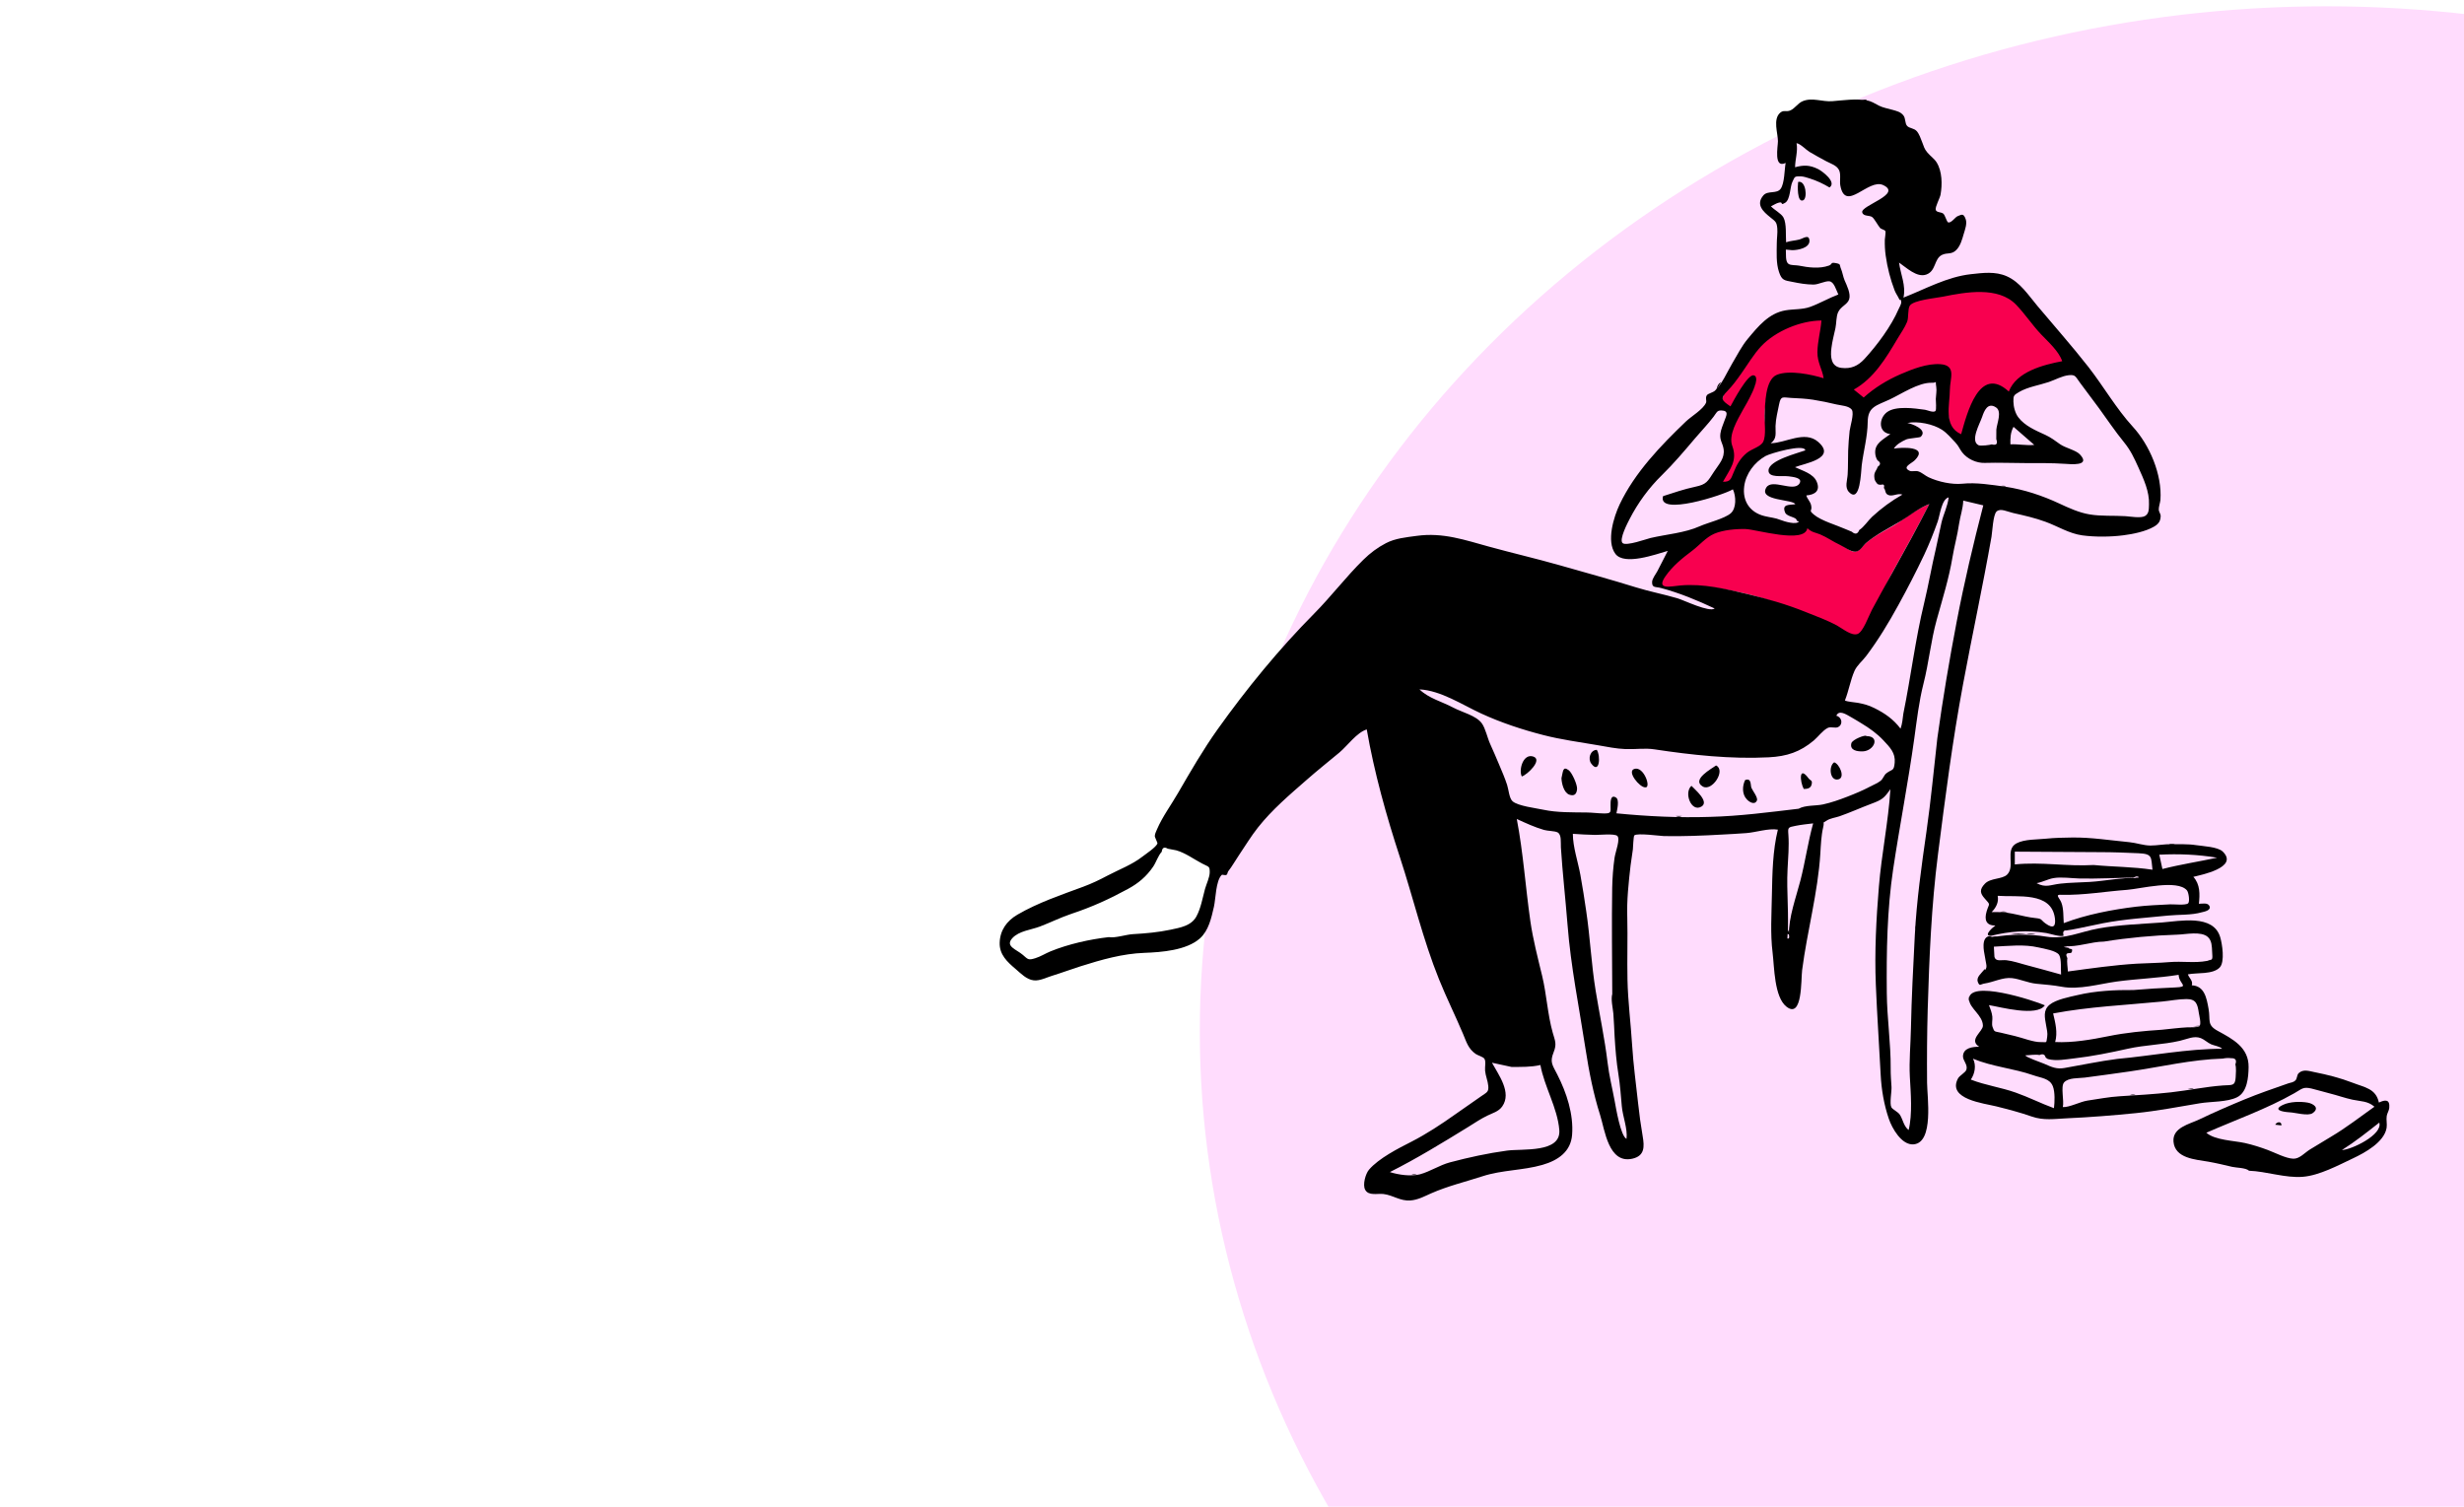 <?xml version="1.0" encoding="utf-8"?>
<!-- Generator: Adobe Illustrator 23.0.2, SVG Export Plug-In . SVG Version: 6.00 Build 0)  -->
<svg version="1.1" id="Layer_1" xmlns="http://www.w3.org/2000/svg" xmlns:xlink="http://www.w3.org/1999/xlink" x="0px" y="0px"
	 viewBox="0 0 3871 2367" style="enable-background:new 0 0 3871 2367;" xml:space="preserve">
<style type="text/css">
	.st0{display:none;fill-rule:evenodd;clip-rule:evenodd;fill:#232931;}
	.st1{fill-rule:evenodd;clip-rule:evenodd;fill:#FFDCFD;}
	.st2{fill-rule:evenodd;clip-rule:evenodd;fill:#F8004F;}
	.st3{fill-rule:evenodd;clip-rule:evenodd;}
</style>
<title>composition-24</title>
<desc>Created with Sketch.</desc>
<g id="composition-24">
	<rect x="150.1" y="-481.8" class="st0" width="3871" height="2367"/>
	<ellipse id="Oval" class="st1" cx="3654.7" cy="1619.9" rx="1769.8" ry="1610"/>
	<g transform="translate(1353, 296)">
		<path id="Accent" class="st2" d="M1677.9,496c-18.8,36.7-38.6,72.4-58.6,108.5c-10.6,19.1-44.8,98-53.6,101
			c-9.5,3.2-67.8-31-84.5-37.7c-29.7-11.9-57.9-23.2-89-30.6c-34.8-8.2-69.8-14.3-105.8-11.2c-15.8,1.3-41.9,5.2-26.2-17
			c11.4-16.2,22.5-31.1,38.1-42.7c11.3-8.5,27.9-24.1,41.1-29.8c13.9-6,34.4-4.6,49.3-4.3c16.1,0.4,93.1,24.4,97.3-0.6
			c7.8,7.1,12.4,4.4,21.4,7.9c10.1,3.9,16.5,11.6,26.5,16.2c6.5,3,18.6,14.8,25.8,14.9c9.6,0.1,12.2-7.9,19.2-13.8
			c15.5-13.2,36.2-21.9,53-33.4C1646.7,513.1,1660.8,502.6,1677.9,496z M1509,206c-1.3,16.8,3.2,32.3,3.1,49.6
			c0,7.5-0.4,15,1.9,22.3c2.1,6.5,0.6,18.2,1.7,25c-19.2-5.8-54.9-14.5-74.5-6.6c-18.7,7.5-21.1,42.4-21.8,59.3
			c-0.5,11.5,4.7,29.3,0.8,40.4c-1.8,5.2-1.8,6.9-1.7,7.3l0,0c-0.3-0.2-1.8-0.2-7.2,3.6c-5.3,3.8-11.5,5.9-16.7,10.1
			c-9.5,7.6-11.1,16.3-15.7,27.3c-4.5,10.7-16.6,20.3-30.1,19.9c10.8-19.6,25.9-38,17.2-61c-6.5-17.4,4.9-37.8,13.9-54.3
			c3-5.5,35.9-47.4,21.3-50.4c-9.5-1.9-31.2,42.6-35.4,50.4c-11.6-7.8-16.8-17.5-7.9-29.3c6.9-9.1,15.3-16.8,22-26.2
			c10.8-15.3,21.4-33.5,34.3-47C1436.9,222.3,1476.4,206.1,1509,206z M1418.5,403.2L1418.5,403.2
			C1418.7,403.2,1418.6,403.3,1418.5,403.2L1418.5,403.2z M1813.1,179.9c14.5,13.9,32.8,25.3,46.7,39.9
			c12.2,12.7,28.7,34.1,34.5,51.1c-29.8,5.7-79.4,23.3-91.2,54.6c-46.4-42.6-64.3,35.2-73.5,67.8c-27.1-11.7-21.7-50.8-21.4-73.7
			c0.3-18.1,11.3-39.5-15-41c-19.6-1.1-38.7,6.9-56.5,14.4c-22.1,9.3-45.3,23.3-63.2,39.4l-18.6-14.5c30.5-17.1,46.4-49.9,64.3-79.9
			c5.7-9.6,13.3-20.2,17.5-30.5c2.9-7.1,4.9-21.6,8.1-27.9c5-10,53.4-12.7,66.2-15.3C1744.9,157.5,1785.4,153.4,1813.1,179.9z"/>
		<g id="Ink" transform="translate(167.199, 81.23)">
			<path id="ink-layer" class="st3" d="M1638.2,320.8c12.5-0.6,25,2.2,37.5,0.9c-10.9-9.5-21.7-18.9-32.6-28.4
				C1638.3,301.8,1637.9,311.4,1638.2,320.8L1638.2,320.8z M1341.3,126.3c-32.4,0.1-71.9,16.4-94.4,40.2
				c-11.9,12.6-21.8,29.5-31.8,43.6c-6.8,9.5-13.4,18.6-21.6,27c-12,12.2-8.5,14.9,4.9,24.1c4.3-8,26.9-50.7,36.4-48.8
				c14.4,2.9-13.4,48.1-16.5,53.7c-9,16.6-23.5,39.9-17,57.4c8.6,23.2-3.9,36.4-14.7,56.1c11.4,0.3,12.5-4.1,16.4-13.8
				c5-12.5,10.5-22.9,21.2-31.6c8.3-6.7,21.8-9.5,25.7-17.6c4.8-10,1.8-29.7,2.2-40.8c0.6-16.9,0.6-56.7,19.2-64.2
				c19.5-7.9,54.5-0.5,73.5,5.4c-2.4-14.9-9.9-24.6-9.8-41.1C1335.3,158.6,1340,143.2,1341.3,126.3L1341.3,126.3z M1092.5,402.2
				c16.9-5.4,33-11,50.4-14.7c18.2-3.8,19.5-8.2,29.7-23.8c7.8-11.9,17.2-21.1,15-35.6c-1.4-9.3-6.5-13.8-5-24.3
				c0.9-6.5,4-13.6,6.2-19.7c2.7-7.6,8.2-16.2-4.7-16.5c-7.1-0.2-7.5,3.6-12.3,9.9c-8.9,11.7-19.2,22.3-28.7,33.5
				c-16.5,19.5-34,40.2-52.4,58.2c-20.3,19.8-37.8,43.7-50.8,69.1c-2.4,4.7-17.1,32.3-10.9,37.7c5.8,5,37.8-6.6,43.7-8
				c25.2-5.9,53.9-7.9,77.7-18.6c12.1-5.4,38.9-11.9,48.5-20.3c8.9-7.8,8.5-26.7,3.3-37.6C1187.9,400.4,1083.2,434.3,1092.5,402.2
				L1092.5,402.2z M1407.7,247.3c16.9-15.3,36.9-27.5,57.8-36.6c18.7-8.1,41.9-17.2,62.6-15.8c25.9,1.8,15.1,22.6,15,40.3
				c-0.1,23.5-10.4,57.5,17.7,69.7c9.2-32.6,28.5-109.7,74.9-67c11.8-31.3,54.1-42,83.9-47.7c-5.4-15.8-21.8-30.2-33.1-42.1
				c-14.2-14.9-25.4-32.3-39.6-46.9c-28.1-28.8-79-19.6-114.6-12.4c-11.9,2.4-46.3,5.4-52.1,14.1c-3.6,5.5-1.6,18.8-4.3,25.5
				c-3.7,9.2-10,17.8-15,26.3c-18.4,31.1-37.2,62.3-68.7,80.1L1407.7,247.3z M1510.8,414.6c-16.7,6.4-29,17.1-43.8,26.1
				c-17.9,10.9-39,21.2-55.1,34.7c-5.9,4.9-9.2,13.5-17.3,14c-7.1,0.5-17.9-7.7-24.1-10.6c-10.5-4.8-20.6-12.1-31.2-16.5
				c-8.7-3.5-12.5-2.8-20.1-9.7c-4.2,25.1-81,1.6-97.1,1.3c-14.9-0.4-35.3,1.4-49.2,7.4c-13.2,5.7-23.5,18.3-34.8,26.8
				c-15.5,11.7-30.3,23.6-41.7,39.8c-15.7,22.3,8,16,23.7,14.6c36-3.1,70.9,5.5,105.6,13.7c31,7.4,61.6,16.2,91.2,28.2
				c16.7,6.7,34.2,12.9,49.9,21.7c8.3,4.6,21.7,15.9,31.2,12.7c8.7-3,17.4-27.9,22.6-37.9c10.2-19.3,21-38.3,31.6-57.5
				C1472.3,487.3,1492.1,451.5,1510.8,414.6L1510.8,414.6z M1305.5,893.3c10.3-5.9,27.1-4.3,38.4-6.8c12.9-2.8,25.8-7.4,38-12.1
				c12.4-4.8,24.1-9.7,35.5-15.7c5.2-2.8,12.1-5.5,16.9-9.3c3.9-3.1,5.3-8.8,8.8-11.6c9.3-7.3,12-2.7,13.3-16.8
				c1.4-15.3-7.2-23.9-17.9-35.3c-9.5-10.2-21.9-19.1-33.9-26.3c-5.3-3.2-11-6.8-16.4-9.8c-8.2-4.6-19.2-12.2-23.5-2.4
				c9,2.3,10.9,13.7,2.8,17.8c-4.4,2.3-11.2-1.1-16.2,1.3c-7.7,3.7-15.2,14-21.8,19.6c-21.7,18.3-42.5,25.1-70.9,26.6
				c-59.4,3.1-121.5-3.7-179.7-12.5c-15-2.3-29.9,0.2-45.1-0.4c-14.7-0.5-30.1-3.7-44.5-6.2c-27.9-4.8-57.2-8.7-84.7-15.8
				c-33.2-8.5-66.5-19.5-97.6-33.8c-29.9-13.7-63.6-36.3-97.2-38c14.3,14,35.8,19.4,53,28.6c14.1,7.5,36.1,12.4,45,24.8
				c5.8,8.1,8.7,22.9,13.1,32.4c4.8,10.5,9.3,21.2,13.8,31.8c4.5,10.7,9.2,21.4,12.8,32.5c2.3,6.8,3.2,21,8.6,25.7
				c8.5,7.5,37,10.8,48.5,13.3c21.4,4.6,45.9,4,67.8,4.3c9,0.1,18.1,1.4,26.8,1.5c12.1,0.2,11-1.9,10.8-12.4
				c-0.1-6.3,0-17.8,8.5-12.6c5.8,3.5,1.8,19.3,0.7,24.8c48.3,4.8,98.6,7.2,146.7,5.6C1213.2,904.9,1258.8,898.8,1305.5,893.3
				L1305.5,893.3z M1523.4,782.5c8.5-61.1,18.9-123.3,30.5-183.6c11.7-61,25.9-121.4,41.7-182.2c-10.5-2.5-21-5-31.5-7.5
				c-0.4,12.8-4.7,23.9-6.6,36.7c-2.5,17.6-7.4,34.7-10.3,52.2c-5.5,33.3-15.8,65.9-24.8,98.4c-9.2,33.1-12.3,67.3-20.8,100.5
				c-7,27.4-10.5,57.6-14.4,85.8c-9.5,68.4-22.9,136.9-33.2,205.4c-9.6,64.2-10.6,129.6-10,194.4c0.3,39.5,6.4,79,6.1,118.6
				c-0.1,9.8,0.7,19.5,1.3,29.3c0.4,6.9-3.3,26-0.2,31.8c2,3.7,10.5,7,13.6,12.1c4.8,8,5.8,17.6,13.5,23.7
				c6.2-25.1,3.3-58.3,1.9-83.9c-1.3-24.7,1.2-50.2,1.7-75.3c1-49.2,3.6-97.7,6.1-146.9c2.8-54,10.6-109.3,18.3-162.8
				C1513.3,880.5,1517.9,831,1523.4,782.5L1523.4,782.5z M1295.5,15.8c-3.4-0.3-6.8-0.6-10.1-0.9c0.5,7.1-1,18.6,4,22.3
				c3.8,2.8,11.5,1.9,16.1,2.8c15.1,3,32.6,5.4,47.6,0c5.8-2.1,2.1-5.4,10.1-4c9.7,1.6,6.1,3.2,8.9,9.2c2.1,4.7,3.3,12.6,5.7,18.2
				c3.3,7.5,9.9,20.8,7.1,29.5c-2.7,8.4-13,10.9-17.4,20.4c-3.2,7.1-2.5,17.3-4.2,25.1c-2.2,10.4-5.1,20.7-6.3,31.3
				c-1.6,13.3-1,28.9,15.5,31c15.3,1.9,26.3-3,36.5-14.1c19.6-21.3,42-51.3,53.5-78.1c1.3-3.1,4.7-8.3,4.2-11.7
				c-0.9-6.6-1.3,0.1-3.4-4.5c-2-4.4-5.1-8.4-7-13.3c-6.7-17.5-11.4-35.9-14-54.5c-1.2-8.4-1.6-16.7-1.4-25.2
				c0.1-2.9,1.8-11.6,0.8-13.6c-1.1-2-6.6-2.9-8.3-4.9c-3.2-3.7-8.7-14.1-12.2-16.9c-4.3-3.4-14.1-0.7-15.8-7.5
				c-2.8-10.8,64-28.5,32.8-42.9c-23.3-10.8-59.1,43.8-67.2,0.8c-1.4-7.4,1.3-17.5-2-24.3c-3.6-7.5-13.4-10.3-20.3-14
				c-8.7-4.7-17.6-9.5-26.1-14.6c-5.8-3.5-14.2-12.8-20.4-13.7c2.4,12.6-2.2,25.2-2.3,37.8c13.4-3.6,22.7-3.7,36,2.8
				c6.3,3.1,30.1,20.5,18.1,29c-9.8-5.8-20.2-10.8-31.1-14.2c-4.3-1.3-9.7-3.2-14.2-3.3c-10.6-0.2-9.1,0.9-13.1,8.9
				c-3.8,7.7-3,27.8-11.4,32.7c-8.7,5.1-2-2-9.4-0.4c-4.2,0.9-8.9,4.1-12.8,5.9c5.3,5.8,16.1,11.1,19.6,17.5
				c5.2,9.4,3.4,28.7,4.2,39c6.7-2.4,13.8-2.5,20.7-4.3c6.4-1.7,15.3-9,16,1.7C1322.9,12.6,1304,15.8,1295.5,15.8L1295.5,15.8z
				 M1383.3,330.8c0.5-10.3,1.1-20.7,2.3-31c0.8-6.9,7.3-27,3.6-33c-4-6.6-17.6-7-24.1-8.6c-12.5-3-24.4-5.5-37.1-7.5
				c-11.7-1.8-22.7-2.2-34.4-2.8c-12.8-0.6-16-4-18.8,10.1c-2.2,11.1-5.2,22.6-5.6,34c-0.4,10.7,2.8,19.9-7.7,27.1
				c23.2,0,53.4-20.6,74.6-2.2c30.3,26.4-22.4,34-36.3,39.8c11.6,5.6,28.7,10,34.1,22.8c6.1,14.4-2.8,20.5-16.3,21.6
				c1.3,5.5,6.2,9.1,7.6,15.8c2.1,9.8-4.8,6.5,4,14.1c11.6,9.9,35.5,16.6,49.7,22.9c3.3,1.5,6.7,2.9,10.1,4.2
				c5.3,4.7,9.3,3.8,11.8-2.7c7.3-4.6,13.8-14.9,20.3-20.9c14.4-13.3,30.3-25,47.4-34.7c-7.1-2.9-15.6,3.7-22.4,0.5
				c-5.5-2.6-3.4-7.4-6.7-10.9c1.3-4.6-0.1-6.3-4.2-5.1c-2.1,0.2-4-0.1-5.7-1c-3.4-4.3-5-5.7-5.2-12.2c-0.2-7,3.8-9.5,5.4-15
				c5-3.4,4.9-6.8-0.3-10.1c-2.2-3.5-3.4-7.4-3.6-11.5c-1-15.4,13.1-21.6,23.8-29.8c-19.2-2.1-18.5-24.6-5.2-34.5
				c13.8-10.2,43-6,59.6-3.7c3.5,0.5,12.8,4.9,16.3,2.1c2.1-1.7,0.6-16.5,0.7-19.1c0.2-5.9,1.7-13,0.7-18.9c-2-12.3,2.2-6.1-6.7-6.5
				c-21.1-0.8-48,17.6-66.6,26.3c-20.8,9.7-34.2,11.2-34.4,35.3c-0.2,22.8-6.6,45.6-9.4,68c-1.2,9.8-2.1,60.8-20.1,42
				c-7-7.3-2.5-18.5-2-27.5C1383.3,355.8,1382.9,343.2,1383.3,330.8L1383.3,330.8z M221.7,1095c10.3,1.8,27-4.1,38.2-4.7
				c19.6-1.1,39.8-2.9,59-7c15-3.2,32.2-6,40.3-20.5c7.2-13,9.8-29.3,13.7-43.5c2.1-7.5,7.4-18.5,7.4-26.2c0-10.1-1.4-8.1-11.9-13.7
				c-13.4-7-26.4-16.8-40.8-20.8c-4.4-0.9-8.7-1.7-13.1-2.5c-5.7-3.3-8.8-1.7-9.6,4.8c-5.5,5.8-8.8,16.5-13.4,23.3
				c-10.6,15.5-23.1,26.1-39.5,35c-29.5,16.1-56.9,28.5-88.5,39c-17.4,5.8-33.4,13.9-50.4,20.3c-13.6,5.1-32.4,6.7-42.9,18.1
				c-11.8,12.9,6.3,17.5,16.4,26.2c8.3,7.1,8.4,8.8,19.7,5.3c8.4-2.6,15.9-7.5,24-10.8C158.1,1106,191.6,1098.4,221.7,1095
				L221.7,1095z M854.7,1299c-10.3-2.2-20.6-4.5-31-6.7c10.2,18.9,31.5,46.7,16.2,68.6c-5.7,8.2-15.3,10.5-23.8,14.7
				c-10.3,5-19.8,11.5-29.5,17.5c-40.2,24.7-81,49.8-123.3,71c13.2,4.3,33.6,7.2,47.3,3.5c15.9-4.3,30.6-14.3,46.9-18.7
				c29.3-7.8,60.1-14.5,89.8-18.5c24.3-3.3,85.1,4.1,82.2-32.4c-2.8-34.7-23.5-67.8-29.7-102.1
				C884.6,1299.4,870.2,1298.8,854.7,1299L854.7,1299z M1470,743.9c11.8-57.7,18.8-116.5,32.7-173.8c6.9-28.6,11.8-57.6,18.6-86.2
				c3.1-13.3,5.5-26.7,8.6-40c3.1-13.4,9.8-25.9,11.3-39.8c-11.2,2.8-13.8,28.5-17.3,38.2c-6.3,17.8-13.1,34.8-21.1,51.9
				c-12.8,27-26.3,53.1-40.7,79.3c-15.2,27.7-31.2,54.2-50.2,79.5c-6.2,8.3-14.7,14.8-18.7,23.9c-6.3,14.3-9,31.4-15,46.3
				c4.3,2.2,15.2,2.7,20.4,3.7c9.7,1.9,16.5,3.6,25.8,8.2c16.4,8.1,30.2,17.7,41.2,32.4C1468.3,760,1469,751.8,1470,743.9
				L1470,743.9z M1012.7,1184.4c-0.2-55.6-1-111.7-0.1-166.9c0.3-15.3,1.5-31.9,3.7-47.1c1.4-9.6,9.6-29.9,4.2-34.5
				c-4.6-3.9-29-1.3-34.9-1.5c-11.6-0.3-23.2-0.8-34.8-1.7c0,20.6,8.1,44,11.8,64.4c3.5,19,6.4,38.1,9.2,57.2
				c6.2,41.4,8,83.3,14.8,124.8c6.1,37.6,14.2,75.1,18.7,112.7c2.4,20.6,7.4,40.1,11.2,60.7c2,10.8,9.3,55.1,18.6,59.4
				c2-15.9-6-35.1-7.4-51.2c-1.5-16.6-2.6-33.3-5.3-50c-3.2-19.6-4.8-39.6-6-59.5c-0.7-12.1-1-24.2-2-36.3
				C1013.6,1206.3,1010.3,1193,1012.7,1184.4L1012.7,1184.4z M1302.5,440.8c0.4-6.1-15.3-5.8-18.2-12.8
				c-5.9-14.1,7.6-11.6,15.9-13.1c-3-7.9-58.4-5-45.5-26.2c9-14.7,42.9,7.8,52-6.2c6-9.2-10.3-10.5-16.7-11.4
				c-9.7-1.4-32.5,3.1-31.8-9.5c0.9-15.8,45.3-26.7,57.8-31.3c-1.4-10.8-54.8,4.6-62.5,8.9c-17.5,9.9-30.9,27.7-33.5,47.5
				c-3,23,8.7,41.1,31.7,46.8c9.6,2.4,16.7,2.6,25.6,6.2c5.8,2.3,24.7,8.1,28.7,2.3C1304.9,441.7,1303.7,441.3,1302.5,440.8
				L1302.5,440.8z M1616.1,297.7c0.9-9.8,9.2-28.3-0.4-34.8c-13.3-9-18.9,5.9-21.9,14.8c-3.7,10.9-19.2,37.7-5.7,44.5
				c3.2,1.6,18.1-0.3,20.8-1.3c7.4,1.9,9.7-0.8,7.1-8.3L1616.1,297.7L1616.1,297.7z M1290.3,1091.5c-0.8-26.9,11.2-59.2,18-85.5
				c7.7-29.8,11.8-60.2,20-89.7c-9.1,1.1-18.3,2-27.3,3.8c-12.3,2.5-12.5,2.1-11.6,14.1c1.3,18.1-0.4,35.8-1.3,53.9
				c-1.9,36.2,2.7,73-0.3,109C1290.4,1097.9,1291.3,1096,1290.3,1091.5L1290.3,1091.5z M1630.4,387.4c29.5,4.5,57.8,13.9,84.6,26.4
				c14.8,6.9,31.1,14.4,47.6,17.1c18.4,3.1,37.9,1.6,56.6,2.8c6.6,0.4,24,3.6,30.5-0.3c6.4-3.9,5.9-10.4,6.2-18.2
				c0.8-20-8.3-39.6-16.4-57.6c-7-15.4-12.3-27.2-23.1-40.4c-13.9-17-26.1-35.4-39.1-53.2c-9.8-13.4-19.8-26.6-29.8-40
				c-7.2-9.6-6.8-12.9-17.6-11.8c-10.6,1.1-21.4,7.3-31.4,10.7c-14.9,5-32.9,7.7-46.5,15.6c-8.8,5.1-9.2,6.1-9.1,15
				c0.1,8.3,2.8,18.5,7.8,25c10.3,13.5,27.5,20.7,42.2,27.4c8.5,3.9,15.9,9.4,23.4,14.8c8.2,5.8,24.6,9.2,30.9,15.8
				c18.2,19.2-14.9,15.4-24.2,14.9c-20-1.3-39.8-1.1-59.9-1.1c-21.9,0-43.7-1-65.4-0.3c-12.7,0.4-27.2-6-35.4-16.7
				c-4-5.2-5.5-10.1-10.7-15.5c-6.8-7-12.7-14.5-21-19.9c-13.6-8.9-38.2-14-54.3-10.6c5.8,0.8,33,10.1,21,21.7
				c-1.5,1.4-18.9,2.3-22.7,4.1c-6.9,3.1-15.5,7.7-19.5,14.4c11.7-2,55.2-4.2,33,18.2c-5.4,5.5-21.1,11-7.8,16.9
				c3.1,1.3,9.2-0.6,13.1,0.7c5.8,1.8,10.6,6.6,16.1,9.2c15.5,7.3,36.9,11.8,53.1,10.2C1584.8,380.4,1608.1,384.4,1630.4,387.4
				L1630.4,387.4z M1036.3,1064.5c0.8,32.3-0.4,64.8,0.3,97.2c0.7,34.6,5.2,68.6,7.3,102.9c1.9,30.7,6.1,60.9,9.4,91.4
				c1.9,17.6,4.2,34.5,7.2,51.9c2.8,16.4,3.3,30.8-16.3,35.2c-37.4,8.4-43.2-45.4-50.4-68c-10.8-33.8-17.7-69.3-23.1-104.4
				c-10-65.3-23.2-129.7-28.3-195.5c-3.2-40.6-7.8-80.7-10.4-121.2c-0.5-7.9,1.5-20.2-5.5-23.7c-4.2-2.1-15.7-2.1-21-3.7
				c-14.8-4.3-28.4-10.6-42.8-17.2c10.2,53.4,13.6,106.5,21.3,160.4c4.1,28.6,11.8,58.2,18.6,86.3c7,29.1,8.5,60.5,16.6,89.1
				c3.6,12.6,6.6,17.7,1.4,30.6c-6.3,15.8-2.1,19.6,5.8,35.2c14.6,28.6,25.7,62.4,23.2,94.6c-2,26.3-21.9,40.1-46.6,47.2
				c-30.9,8.9-63.2,7.8-94.2,17.9c-27,8.8-54.5,15.3-80.8,26.9c-10.6,4.7-20.6,10.2-32.4,11.1c-16.1,1.2-27-8.2-42.2-10.1
				c-9.5-1.2-23.5,3.3-28.9-6.7c-4.3-7.9,0.6-25.2,6-31.5c15.3-17.9,46-33.5,66.7-44c23.8-12.2,46.9-27.4,69-43.1
				c13.4-9.5,27-18.7,40.4-28.2c8.8-6.3,12.2-6.4,11.3-16.4c-0.7-8-4.3-15.8-5-23.9c-0.5-6.3,1.7-14.8-1.2-18.9
				c-2.2-3-10.4-5.1-13.6-7.4c-11.8-8.3-14.4-18.7-19.8-31.4c-12.1-28.8-26.1-56.8-37.8-85.9c-25.2-62.4-40.5-128-61.4-191.7
				c-21.3-65-40.4-133.3-52.1-200.8c-15.7,4.8-30.5,25.9-43.1,36.4c-16.9,14.1-34.2,27.8-50.8,42.4c-27.2,23.8-54.7,47-77.2,75.5
				c-10.8,13.7-19.7,28.5-29.5,43c-5.7,8.3-10.9,17.8-17.1,25.7c-1,1.3-1,3.9-2.1,5c-2.3,2.4-6.8-0.8-8.3,0.8
				c-9.2,9.7-9.1,37.1-12,49.8c-4,17.6-8.4,37.7-22.1,49.8c-21.2,18.7-60.2,21.6-87,22.6c-34.4,1.2-67.8,10.8-100.4,21.1
				c-15.2,4.8-30,10.4-45.3,15.1c-8.8,2.7-18.8,8-28.2,7c-11.3-1.2-20.3-10.8-28.5-17.8c-13.3-11.3-25.5-22.5-25.1-41.1
				c0.5-19.7,11.1-34.5,27.9-44.3c32.4-18.9,68.7-31,103.7-44c13.4-5,24.9-10.5,37.7-17.3c18.1-9.5,38.9-17.3,55-29.9
				c4.7-3.7,22.1-15.1,23.6-20.9c0.2-0.8-4.2-9.7-4.2-11.1c0-3.6,2.1-7.6,3.4-10.7c8.4-19.7,22.4-38.6,33.1-57.2
				c19.7-34,39.4-68.1,62.2-100.1c45.4-63.7,96.5-126.1,151.6-181.7c26.9-27.1,50.1-57.9,77.3-84.6c10.8-10.6,22.2-19.2,35.5-26.1
				c14.8-7.7,31.5-9.2,48.4-11.5c41.2-5.7,75.5,6.5,114.2,17.1c36.5,10,73.1,18.5,109.8,28.9c40.3,11.5,80.3,22.4,120.5,34.9
				c21.5,6.7,43.6,10.8,65.2,17.2c10.4,3.1,49.7,22.4,58.4,16c-27.3-12.8-55.3-24.5-84.5-32.2c-8.6-2.3-14.1,0.2-13.8-9.6
				c0.2-5.4,6.2-12.7,8.4-17.1c5.2-10.6,11.1-21,16.2-31.6c-18.5,5.3-68.3,23.5-82.3,4.6c-14.6-19.7-2.4-58.3,6.7-77.6
				c23.9-50.3,64.5-92.3,104.1-130.3c8.6-8.2,27-18.9,31.6-29.4c1.4-3.2-1.6-7.8,1.5-12c1.9-2.5,9.3-4.1,12.3-6.8
				c10.9-9.6,19.6-29.9,27.1-42.5c7.9-13.2,15-27.6,24.9-39.4c16.2-19.4,32.9-40,59.1-44.5c12.9-2.2,26.5-1,38.9-5.5
				c14.9-5.4,29.1-13.8,44.1-19.4c-3.7-7.7-6.8-19.9-14-20.7c-7-0.8-17.2,5.2-25.2,5.1c-11.7-0.1-21.6-1.9-32.9-4.2
				c-12.5-2.5-16.6-2-21.1-15.5c-4.8-14.2-3.6-30.6-3.5-45.3c0-7.2,1.4-16.1,0.8-23.1c-0.9-10.6-3-11-11.3-17.8
				c-10.4-8.4-23.2-19.6-10.5-34.3c6.9-7.9,21-1.8,27.1-10.3c6.2-8.7,5.9-30.5,7.8-40.6c-19.2,9.4-12.1-25.8-12.1-34.2
				c0-12.3-8.3-34.5,3.6-44.7c5.5-4.8,9.6-0.8,15.9-3.6c7.2-3.1,11.7-11.3,19.4-14.5c15.2-6.3,30.8,1.3,46.5,0
				c18-1.4,35.6-4.2,53.6-1.3c8.6,1.4,12.2,4.6,19.4,8.2c7,3.5,14,4.5,21.6,6.7c6.7,2,12.6,3,17.2,8.9c3.6,4.6,2.1,12.4,5.8,16.4
				c3.6,3.9,10.7,3.4,14.9,8c4.1,4.5,6.5,11.9,8.7,17.5c2.9,7.5,3.2,10.3,8.3,16.4c4.4,5.3,10.8,9.5,14.5,15.5
				c8.7,14.1,8.9,34.6,6.1,50.4c-0.9,5.4-8.8,19.4-7.6,24c1.2,4.4,8.5,3.2,11.9,6c2.9,2.4,5.4,13.1,7.7,13.7
				c4.9,1.4,11-8.3,14.7-9.7c6.5-2.5,9.2-5.1,12.7,4.4c2.7,7.1-1,16.6-3,23.4c-2.5,8.6-5.2,18.9-11.8,25.4
				c-7.7,7.6-13.9,3.5-22.4,7.6c-12.7,6.2-9,25.4-24.7,30.9c-14.9,5.2-31.4-11.2-42.7-18.8c2.3,18.4,11.2,36.1,6.9,55
				c34.4-13.5,68.4-32.6,105.8-36.8c19.1-2.1,38.4-4.7,56.4,3.2c21.1,9.3,34,29.7,48.3,46.7c26.8,32,54.4,63,80.2,96
				c23.6,30.3,43.6,65.3,69.6,93.7c26.4,28.7,46.3,75.3,43.4,115.1c-0.3,3.6-3,11.8-2.6,15.6c0.3,3,3,6.7,3,9.1
				c-0.1,8.1-2.8,12.7-10.5,17.2c-13.3,7.7-33.1,11.7-48.2,13.6c-20,2.6-44.5,2.8-64.4,0.1c-20.6-2.8-38.7-14.4-57.7-21.3
				c-16.6-6.1-33.3-9.9-50.8-13.8c-9.6-2.2-20.3-8.1-26.3-2.3c-5.5,5.3-6.6,32.5-7.9,39.7c-13.8,78.4-30.3,154.2-44.8,232.2
				c-16.5,88.4-27.8,176.8-39.2,266c-10.4,81.1-13.8,163.1-16.2,244c-1.1,38.6-1.3,76.9-1,115.5c0.1,21.7,11,93.9-21.1,96.7
				c-18.9,1.6-34-25.4-39-40.2c-7.6-22.2-11.6-46-12.8-69.3c-2.4-47.1-5.7-94.3-7.6-141.4c-2.1-51.1,0.6-103.1,4.8-154
				c4.2-51.2,14.9-101.7,18.1-153.1c-9.8,14-12.9,16.6-29.3,22.7c-17.1,6.4-33.5,13.9-50.7,19.9c-5.9,2-15,3.3-19.8,6.6
				c-8.9,6.1-3-0.8-5.9,11.1c-3,12.7-3.6,27.9-4.4,41c-3.8,61.2-20.7,122-28.6,183c-1.9,14.7,0.8,77.1-24.5,57.5
				c-19.5-15.2-19.1-62.7-21.9-85c-3.7-29.7-1.6-60.3-1.1-90.2c0.7-34.1,1.2-69.8,9.4-103c-14.5-2.5-34.8,4.3-49.4,5.4
				c-12.7,1-25.3,1.6-37.9,2.3c-30.1,1.7-61,3-91.6,2.4c-5.6-0.1-41.9-5.2-46.6-1.1c-1.5,1.3-2,19.7-2.3,21.9
				c-1.1,8.4-2.5,16.8-3.6,25.2C1038.4,1009,1035.3,1037.7,1036.3,1064.5L1036.3,1064.5z"/>
			<path class="st3" d="M1576,1318.8c22.9,9,47.3,12.2,70.4,20.4c20.7,7.3,39.9,17.1,60.2,24.5c1.2-9.4,1.8-25.4-1.7-34.3
				c-4.9-12.6-17.9-12.9-30.7-17.4c-31.1-10.9-63.9-13.2-94.8-26C1584.8,1296.1,1582.4,1309.6,1576,1318.8 M1971.9,1285.8
				c-49.5,1.5-96.9,13-145.7,20.1c-23.8,3.5-47.5,6.6-71.3,9.8c-9.2,1.2-25.8-0.2-32.5,7.7c-5.5,6.6,0.5,29-1.9,38.6
				c10,0.7,27.8-8.6,38.7-10.2c16.9-2.4,33.6-5.8,50.7-6.8c27.1-1.7,53.7-3.2,80.7-6.2c27.5-3.1,54.1-8.8,81.8-10.8
				c13.5-1,18.9,1.5,19.7-12.7c0.3-5.6,1.1-14.9-0.5-20.3c2.5-6.7,0.3-10-6.6-9.8C1980.6,1284.6,1976.3,1284.9,1971.9,1285.8
				 M1876.1,1240.5c13.4-1.3,26.8-3.1,40.3-3.8c2.7-0.2,16.5,0.7,18.8-1.9c3.2-3.6-0.4-16.7-1-20.7c-2-13.8-4.2-21.8-19.2-21.8
				c-12.7,0-25.8,2.7-38.5,3.9c-57.4,5.6-114.5,8-171.2,18.7c3.5,14.7,7.4,29.9,3.2,44.9c27.2,1.4,57.1-3.8,83.7-9.2
				C1819.5,1245,1848.4,1242.3,1876.1,1240.5 M1785.3,1102c-20.5,0.1-42.2,9.1-62.4,7.1c-0.3,3.8,6.2,0.6,8,4.2c3.8,0,5.1,1.3,4,3.7
				c0.1,1.7-0.8,2.7-2.6,3c-0.9,0.1-1.8,0.2-2.7,0.2c-3.9,0.1-4.6,2.8-1.9,7.9c-1.1,6.4,0.6,14.5,0.8,20.9
				c36.4-4.9,71.7-10.1,108.3-12.3c17.3-1,34.6-1,51.8-2.5c19-1.6,39.7,1.8,58.3-1.8c9.9-1.9,8.9-1.8,8.2-14.7
				c-0.4-7.8-0.3-17.1-6.7-22.9c-10.7-9.6-34.9-4-47.7-3.7C1862.3,1092.3,1823.2,1095.9,1785.3,1102 M1806.3,1286.3
				c54.9-5,109.4-15.9,164.6-15.9c-3.9-3.9-12.4-4.9-17.3-7c-5.5-2.4-10.8-7.6-16.2-9.7c-10.9-4.3-21.9,1.7-33.1,4.2
				c-26.9,6.2-54.5,6.4-81.5,12.4c-27.9,6.2-56.1,12-84.5,15.2c-13.5,1.5-28,4.6-41.4,1c-1.1-0.8-2.2-1.6-3.3-2.3
				c-1.2-5-4.4-6.3-9.7-4c-6.8-1.3-15.3,0.4-22.1,0.5c-0.3,2.7,24.8,11.2,29.6,13.3c11.5,5.1,19.4,8.8,31.7,6.6
				C1750.9,1295.8,1778.2,1289.9,1806.3,1286.3 M1613.1,1125.8c2.1,8.4,11.2,4.6,18.9,5.5c10.4,1.2,20.8,4.8,30.9,7.5
				c18.3,4.9,36.6,9.8,54.9,15c-0.7-7.4,0.9-24.1-3-30.7c-4.1-6.8-23.5-9.9-32.5-11.9c-22.7-5.3-47-2.3-70.1-1.2
				C1612.6,1115.3,1612.9,1120.5,1613.1,1125.8 M1831.5,1178.1c21.6-1.8,43.2-3.2,64.8-4c24.7-0.9,6.8-4.8,6.2-19.9
				c-32.5,5.2-65.3,6.2-97.7,10.6c-26.8,3.7-58.8,13.3-86.2,8.1c-12.9-2.4-26.1-3.4-39.8-4.7c-13-1.3-25.2-7.3-38-8.8
				c-14.4-1.7-29.1,6.4-43.4,8.5c-6.1,0.9-7.5,5-10.3-2.3c-3-7.6,5.5-13.7,8.9-18.3c3.9-5.3,2.3,3.3,4.5-5c0.6-2.3-1-8.1-1.3-10.6
				c-0.8-6.3-2.7-13.1-3.1-19.4c-0.3-5.8-0.3-14.6,5.9-17.9c3.8-2.1,6.5,0.9,9.9,0.4c26-4.5,56.6-4.9,83-0.5
				c28.6,4.7,53.2-7.8,81.5-12.9c33.1-6,66.5-6.9,99.9-9.4c28.5-2.2,80.7-13.3,91.5,23.1c3.1,10.3,7.6,38.7-0.7,47.5
				c-10.9,11.5-36,7.9-50.1,10.9c2.1,6,8.4,10,6.2,17.2c19.7,0.9,23.2,19.5,26.3,36.9c3.2,18-3,25.1,14.1,34.5
				c23.9,13,49.3,26.2,48.8,57.2c-0.2,15.6-2,39.2-18,47.2c-15.7,7.9-41.2,6.6-58.5,9.5c-33.5,5.6-67.1,12.1-100.7,15.5
				c-35.9,3.6-72.3,6.5-108.2,8.1c-19.6,0.9-36.5,3.8-55.4-2.8c-18.6-6.5-36.8-11.2-55.9-16c-18.9-4.7-76.9-11.1-60-43.5
				c2.7-5.2,11.9-9.3,13.4-14.2c2.4-7.9-5.7-14.1-5.4-21.2c0.6-13.1,15.4-14.7,25.5-14.7c-17.4-10.9,5.9-23.8,5.8-33.1
				c-0.2-16.3-20.5-26.9-21.7-40.6c-2.8-33.3,102.8,1.4,119,8.6c-12.5,18.5-70.5,2.5-87.8-0.3c2.4,6.2,4.6,11.8,5.3,18.1
				c0.6,5.2-1.4,11.1,0.4,16.3c2.9,8.2,2.8,6.6,12.9,8.9c7.5,1.7,14.9,3.6,22.3,5.3c11.4,2.7,29.4,9.9,40.8,9.5
				c9.9-0.3,8,2.7,9.8-8.3c1-5.9-0.7-12.2-1.7-18c-2.1-12.2-5.1-23.7,5.5-32.4c10.1-8.3,31.5-12.3,44-15.2
				C1771.3,1179.4,1803.2,1177.8,1831.5,1178.1"/>
			<path class="st3" d="M1962.9,970.2c-30-5-60.5-6.3-90.8-4.7c1.6,7.5,3.3,15,4.9,22.5C1905.4,980.7,1934.3,976.4,1962.9,970.2
				L1962.9,970.2z M1719,1028.5c-12-0.9-3.7,4.5-0.7,12.4c3.7,9.7,2.9,21.9,3.7,32.1c35.2-13.4,76.1-21.3,113.6-25.8
				c17.7-2.1,35.7-2.8,53.6-3.7c5.3-0.3,24.3,1.9,28.2-1.6c2.9-2.6,0.9-17.2-1.9-20.4c-15-17.5-72.9-2.4-93.8-0.8
				C1787.3,1023.2,1753.6,1029.3,1719,1028.5L1719,1028.5z M1769,981.7c31.2,3,61.2,2.7,92.4,7.4c-2.4-19.8,0.5-24.9-22-25.9
				c-20-0.9-40-1.7-59.9-1.7c-44.8,0-89.5-0.8-134.4-0.8v20.1C1686.6,976.5,1727.4,984.2,1769,981.7L1769,981.7z M1619.2,1055.7
				c19.7-0.1,38.3,7.3,57.9,9.3c11.8,1.2,8.1,2.6,16.2,8.5c12.7,9.2,16.4,4.3,14.8-8.2c-5.4-42.3-59-32.8-89.9-35.2
				c2,10.1-2.6,18.6-9.5,25.6L1619.2,1055.7L1619.2,1055.7z M1831.7,1001.4c-28.3,0.5-56.6,2.1-84.7,1.5
				c-12.6-0.3-28.9-2.8-41.2-0.6c-9,1.6-16.6,6.2-26.5,7.9c14.5,7.8,21.9,2.5,37.2,0.8c15.3-1.8,30.8-1.7,46.1-2.7
				c25.2-1.5,52-7.6,76.9-5.9C1840,998.8,1837.4,998.5,1831.7,1001.4L1831.7,1001.4z M1607.4,1093c-13,0,4.9-14.8,7.2-16.2
				c-14.4,0-17.8-8.6-13.7-22.5c3.9-13,6.8-9-3-19.9c-7.4-8.2-8.6-14.2,0.2-23.3c8.9-9.3,27-6.7,34.9-14.3
				c13.4-13.1-3.9-39.1,14.7-49.1c12.6-6.8,32.9-5.9,46.8-7.4c13.4-1.4,27.3-1.6,40.9-1.8c29.5-0.4,60.1,4.5,89.5,7.3
				c10.7,1,22.7,5.3,33.3,5.3c10.8,0,22-2.4,33.1-2.1c12.9,0.3,25.3-0.6,38.7,1.5c10.2,1.6,34,2.5,41.8,10.1
				c26,25.3-35.6,36.9-46.2,39.7c10.8,11.8,10.3,27.4,8.7,42.3c5.1,0,14-2.2,16.6,3.5c3.3,7.1-8.9,9-11.8,9.8
				c-16.6,4.8-36.1,3.5-53.2,5.2c-34.2,3.5-68.1,5.5-101.9,12c-16.5,3.2-32.9,7.1-49.4,10.1c-2.8,0.5-5.7,1-8.6,1.3
				c-4.4-0.4-5.8,2.4-4.3,8.3c-4.6,2.2-21.7-3.3-26.9-4.2C1664.4,1083.7,1637.3,1085.7,1607.4,1093L1607.4,1093z"/>
			<path class="st3" d="M2217.7,1386.4c-19.5,15.3-37.6,29.8-58.7,43.1C2173.9,1429.1,2223.6,1405.3,2217.7,1386.4 M2210.1,1361.4
				c-10.6-9.1-21.2-8.2-34.4-11c-12.1-2.6-23.9-6.9-36-9.9c-9.5-2.3-18.9-5.4-28.4-7.6c-13.4-3.1-14.7,0.3-27,7.3
				c-43.6,24.8-92.4,41.9-138.3,62.1c13.5,11.9,43.8,12.4,60.7,16.2c12.3,2.8,24,6.5,35.8,10.9c11,4.1,28.6,13.4,40.2,13.7
				c9.8,0.3,17.7-9.3,26.1-14.5c11.1-6.8,22.1-13.5,33.2-20.1C2165.7,1394.5,2187.7,1377.3,2210.1,1361.4 M2013.1,1462
				c-5-4.8-20.2-4.6-26.5-6.1c-12.4-2.9-24.7-5.9-37.3-8.1c-20.4-3.5-52.7-5.1-54.9-31.6c-1.8-22,24.8-27.3,40.3-34.7
				c23.4-11.2,47.3-21.6,71.3-31.5c22.5-9.3,45.4-17.1,68.3-25.1c4.5-1.6,8.1-1.3,11.7-4.9c2.9-2.8,2-8.3,5.1-11.3
				c7.2-6.8,16.6-3.2,25.3-1.5c19.7,3.9,40.2,9.1,59,16.4c19.5,7.6,37,9.2,41.7,31.3c10-4.7,17.5-5.4,16.3,8.4
				c-0.3,4-3.3,8.4-4,12.6c-1,6.2,0.8,12.6-0.2,18.8c-3.7,22.4-34,39-52.7,47.8c-23.1,10.9-52.9,26.9-78.7,29
				C2070.4,1473.8,2040.4,1463,2013.1,1462"/>
			<path class="st3" d="M1663.2,1090.1c-8.2,0.1-16.4,0.1-24.6,0.2C1646.8,1088.7,1655,1088.7,1663.2,1090.1"/>
			<path class="st3" d="M1183.7,223.1c-2.5,4.1-4.9,8.2-7.4,12.3C1177.2,230.1,1179,225.5,1183.7,223.1"/>
			<path class="st3" d="M1663.2,1207.6c4.9,0,9.9,0.1,14.8,0.1C1673,1207.6,1668.1,1207.6,1663.2,1207.6"/>
			<path class="st3" d="M1776.3,940.1c-5.7-0.3-11.5-0.6-17.2-0.9C1764.8,939.5,1770.6,939.8,1776.3,940.1"/>
			<path class="st3" d="M1678,1090.2c-4.9,0-9.8-0.1-14.8-0.1C1668.1,1088.7,1673.1,1088.7,1678,1090.2"/>
			<path class="st3" d="M1873.7,392.7c-0.1-4.9-0.3-9.8-0.4-14.8C1873.4,382.9,1873.5,387.8,1873.7,392.7"/>
			<path class="st3" d="M1037.5,1135.1c-0.1-4.1-0.2-8.2-0.3-12.3C1037.3,1126.9,1037.4,1131,1037.5,1135.1"/>
			<path class="st3" d="M1171.4,934.7c3.3,0,6.6,0,9.8,0C1178,934.7,1174.7,934.7,1171.4,934.7"/>
			<path class="st3" d="M1611.6,51.8c-4.1,0.3-8.2,0.6-12.3,0.9C1603.4,52.3,1607.5,52.1,1611.6,51.8"/>
			<path class="st3" d="M1921.4,949.5c-4.9,0-9.8-0.1-14.8-0.1C1911.6,949.5,1916.5,949.5,1921.4,949.5"/>
			<path class="st3" d="M1507.2,1253.1c-0.1-3.3-0.2-6.6-0.4-9.8C1507,1246.5,1507.1,1249.8,1507.2,1253.1"/>
			<path class="st3" d="M1512.1,1127.7c-0.1-3.3-0.2-6.6-0.3-9.8C1511.9,1121.2,1512,1124.4,1512.1,1127.7"/>
			<path class="st3" d="M1428.2,1184.3c0.1,3.3,0.2,6.6,0.4,9.8C1428.4,1190.8,1428.3,1187.5,1428.2,1184.3"/>
			<path class="st3" d="M1191.1,932.3c2.5,0,4.9-0.1,7.4-0.1C1196,932.3,1193.5,932.3,1191.1,932.3"/>
			<path class="st3" d="M1904.2,1060.3c2.5-0.1,4.9-0.2,7.4-0.3C1909.1,1060.1,1906.6,1060.2,1904.2,1060.3"/>
			<path class="st3" d="M1433.1,1262.9c0.1,3.3,0.3,6.6,0.4,9.8C1433.4,1269.5,1433.2,1266.2,1433.1,1262.9"/>
			<path class="st3" d="M1696.7,1245.7c-0.2,3.3-0.3,6.6-0.5,9.8C1696.3,1252.3,1696.5,1249,1696.7,1245.7"/>
			<path class="st3" d="M1413.2-219.1c-3.5-0.4-6.9-0.9-10.4-1.3C1406.3-219.6,1410-222.6,1413.2-219.1"/>
			<path class="st3" d="M1263.8,1041.7c-0.1,3.3-0.2,6.6-0.3,9.8C1263.6,1048.2,1263.7,1045,1263.8,1041.7"/>
			<path class="st3" d="M1052.4,1341.6c-0.2-3.3-0.3-6.6-0.5-9.8C1052.1,1335,1052.2,1338.3,1052.4,1341.6"/>
			<path class="st3" d="M1847.6,1065.1c2.5-0.1,4.9-0.1,7.4-0.2C1852.5,1065,1850.1,1065.1,1847.6,1065.1"/>
			<path class="st3" d="M1012.8,468.9c0,3.3,0,6.6,0.1,9.8C1012.8,475.4,1012.8,472.2,1012.8,468.9"/>
			<path class="st3" d="M961.2,1206.4c0,3.3,0,6.6,0,9.8C961.2,1212.9,961.2,1209.7,961.2,1206.4"/>
			<path class="st3" d="M1574,1186.7c-0.1,3.3-0.2,6.6-0.3,9.8C1572.4,1193.2,1572.6,1189.9,1574,1186.7"/>
			<path class="st3" d="M1114.9,937.2c2.5,0,4.9,0,7.4,0C1119.8,937.2,1117.3,937.2,1114.9,937.2"/>
			<path class="st3" d="M1509.6,1172c0-3.3-0.1-6.6-0.1-9.8C1509.5,1165.4,1509.5,1168.7,1509.6,1172"/>
			<path class="st3" d="M2012.4,1463.2c2.5,0.1,4.9,0.1,7.4,0.2C2017.3,1463.3,2014.8,1463.2,2012.4,1463.2"/>
			<path class="st3" d="M1923.9,1151.1c1.6,0,3.3-0.1,4.9-0.1C1927.1,1151.1,1925.5,1151.1,1923.9,1151.1"/>
			<path class="st3" d="M1862.4,1158.5c1.6,0,3.3,0,4.9,0C1865.7,1158.4,1864,1158.5,1862.4,1158.5"/>
			<path class="st3" d="M904.8,1174.4c-0.1-2.5-0.2-4.9-0.3-7.4C904.6,1169.5,904.7,1172,904.8,1174.4"/>
			<path class="st3" d="M1911.6,1172.6c-2.1,2.2-4.9,0.9-7.4,1C1906.6,1173.2,1909.1,1172.9,1911.6,1172.6"/>
			<path class="st3" d="M1618.9,1093.9c-3.2,1.5-6.5,1.7-9.8,0.1C1612.4,1094,1615.7,1093.9,1618.9,1093.9"/>
			<path class="st3" d="M1832.9,1178.2c-3.3,0-6.6-0.1-9.8-0.1C1826.3,1178.1,1829.6,1178.1,1832.9,1178.2"/>
			<path class="st3" d="M1695.2,1092.5c-3.3-0.3-6.6-0.6-9.8-0.9C1688.6,1091.9,1691.9,1092.2,1695.2,1092.5"/>
			<path class="st3" d="M944,1081c-0.1,2.5-0.1,4.9-0.2,7.4C943.9,1085.9,944,1083.5,944,1081"/>
			<path class="st3" d="M1509.3,1213.8c0.1-2.5,0.3-4.9,0.4-7.4C1509.6,1208.9,1509.5,1211.3,1509.3,1213.8"/>
			<path class="st3" d="M1847.6,1072c-3.3,0.3-6.6,0.6-9.8,0.8C1841.1,1072.5,1844.4,1072.3,1847.6,1072"/>
			<path class="st3" d="M1037.5,1063.8c-0.1-2.5-0.1-4.9-0.2-7.4C1037.4,1058.9,1037.4,1061.4,1037.5,1063.8"/>
			<path class="st3" d="M1448.3,874.5c-0.2,2.5-0.4,4.9-0.6,7.4C1447.9,879.4,1448.1,877,1448.3,874.5"/>
			<path class="st3" d="M1896.8,948.9c-3.3,1.7-6.6,1.5-9.8,0C1890.3,948.9,1893.5,948.9,1896.8,948.9"/>
			<path class="st3" d="M1507.3,1290c-0.1-2.5-0.3-4.9-0.4-7.4C1507,1285.1,1507.1,1287.5,1507.3,1290"/>
			<path class="st3" d="M1507.2,1309.6c-0.1-2.5-0.2-4.9-0.3-7.4C1507,1304.7,1507.1,1307.2,1507.2,1309.6"/>
			<path class="st3" d="M1042.3,985.1c0-2.5,0.1-4.9,0.1-7.4C1042.3,980.2,1042.3,982.7,1042.3,985.1"/>
			<path class="st3" d="M1741.9,1377.3c1.6,0,3.3-0.1,4.9-0.1C1745.2,1377.2,1743.5,1377.3,1741.9,1377.3"/>
			<path class="st3" d="M949.1,1398.1c-0.1-2.5-0.3-4.9-0.4-7.4C948.8,1393.2,948.9,1395.7,949.1,1398.1"/>
			<path class="st3" d="M1481.2,1419c1.6,0,3.3,0.1,4.9,0.1C1484.5,1419.1,1482.9,1419,1481.2,1419"/>
			<path class="st3" d="M1837.8,947.4c-3.3-0.2-6.6-0.5-9.8-0.7C1831.2,946.9,1834.5,947.2,1837.8,947.4"/>
			<path class="st3" d="M1855,950l-7.4-1L1855,950z"/>
			<path class="st3" d="M1482.3,1208.8c0.1-7.4,0.3-14.8,0.4-22.1C1482.5,1194.1,1482.4,1201.5,1482.3,1208.8"/>
			<path class="st3" d="M1290.5,938.4c0.1,5.7,0.2,11.5,0.3,17.2C1290.7,949.9,1290.6,944.2,1290.5,938.4"/>
			<path class="st3" d="M866.5,1298.5c-4.1,0-8.2,0.1-12.3,0.2C858.3,1298.6,862.4,1298.5,866.5,1298.5"/>
			<path class="st3" d="M1203.4,809.5c-4.1-0.1-8.2-0.1-12.3-0.2C1195.2,809.3,1199.3,809.4,1203.4,809.5"/>
			<path class="st3" d="M1097.6,905.2c4.1,0,8.2,0,12.3,0C1105.8,905.2,1101.7,905.2,1097.6,905.2"/>
			<path class="st3" d="M1151.7,806.8c-3.3,0.1-6.6,0.1-9.8,0.2C1145.2,806.9,1148.5,806.9,1151.7,806.8"/>
			<path class="st3" d="M886.2,1298.6c-3.3,0-6.6,0-9.8-0.1C879.6,1298.6,882.9,1298.6,886.2,1298.6"/>
			<path class="st3" d="M1328.8,42.8c4.1-0.3,8.2-0.6,12.3-0.9C1337,42.2,1332.9,42.5,1328.8,42.8"/>
			<path class="st3" d="M1383.9,331.2c0.2-4.1,0.3-8.2,0.5-12.3C1384.2,323,1384,327.1,1383.9,331.2"/>
			<path class="st3" d="M1284.5,369.3c-2.5,0-4.9,0-7.4,0C1279.6,369.3,1282.1,369.3,1284.5,369.3"/>
			<path class="st3" d="M1075.5,799.5c-2.5,0-4.9,0.1-7.4,0.1C1070.6,799.5,1073.1,799.5,1075.5,799.5"/>
			<path class="st3" d="M1019,899.9c3.3,0.3,6.6,0.5,9.8,0.8C1025.5,900.5,1022.2,900.2,1019,899.9"/>
			<path class="st3" d="M1012.7,1024.5c0.1-3.3,0.1-6.6,0.2-9.8C1012.8,1017.9,1012.8,1021.2,1012.7,1024.5"/>
			<path class="st3" d="M1294.4,893.4c3.3-0.3,6.6-0.6,9.8-1C1300.9,892.8,1297.6,893.1,1294.4,893.4"/>
			<path class="st3" d="M1519.1,835.2c0.2-3.3,0.4-6.6,0.6-9.8C1519.5,828.6,1519.3,831.9,1519.1,835.2"/>
			<path class="st3" d="M1562.4,382c3.3-0.3,6.6-0.5,9.8-0.8C1568.9,381.5,1565.7,381.7,1562.4,382"/>
			<path class="st3" d="M1228,811.9c-2.5,0-4.9,0-7.4-0.1C1223.1,811.8,1225.5,811.8,1228,811.9"/>
			<path class="st3" d="M1013,1208.8c-0.1-2.5-0.2-4.9-0.4-7.4C1012.7,1203.9,1012.9,1206.4,1013,1208.8"/>
			<path class="st3" d="M1288.7,1083.5c5.4,13.3,2.4,3.9,2.5,7C1286.6,1091,1285.8,1088.7,1288.7,1083.5"/>
			<path class="st3" d="M1063.2,799.7c-2.5-0.1-4.9-0.2-7.4-0.3C1058.3,799.5,1060.8,799.6,1063.2,799.7"/>
			<path class="st3" d="M1565.8,550c0.2-3.3,0.3-6.6,0.5-9.8C1566.2,543.5,1566,546.7,1565.8,550"/>
			<path class="st3" d="M1012.8,1184.3c0-3.3,0-6.6,0-9.8C1012.8,1177.7,1012.8,1181,1012.8,1184.3"/>
			<path class="st3" d="M1012.5,1110.5c0.2-2.5,0.3-4.9,0.5-7.4C1012.9,1105.6,1012.7,1108.1,1012.5,1110.5"/>
			<path class="st3" d="M1523.9,788.5c0.2-2.5,0.5-4.9,0.7-7.4C1524.4,783.6,1524.2,786,1523.9,788.5"/>
			<path class="st3" d="M980.5,1117.9c0.2,2.5,0.4,4.9,0.7,7.4C980.9,1122.8,980.7,1120.3,980.5,1117.9"/>
			<path class="st3" d="M975.6,1098.2c0.2,2.5,0.5,4.9,0.7,7.4C976,1103.1,975.8,1100.7,975.6,1098.2"/>
			<path class="st3" d="M1467.4,761.4c0.2-2.5,0.4-4.9,0.6-7.4C1467.8,756.5,1467.6,759,1467.4,761.4"/>
			<path class="st3" d="M212.4,1094.9c3.3-0.3,6.6-0.5,9.8-0.8C219,1094.4,215.7,1094.7,212.4,1094.9"/>
			<path class="st3" d="M1445.7,1154.8c-0.1,2.5-0.2,4.9-0.3,7.4C1445.5,1159.7,1445.6,1157.2,1445.7,1154.8"/>
			<path class="st3" d="M1484.7,1162.1c0.2-2.5,0.4-4.9,0.5-7.4C1485,1157.2,1484.8,1159.7,1484.7,1162.1"/>
			<path class="st3" d="M1469.8,751.6c0.3-2.5,0.5-4.9,0.8-7.4C1470.3,746.7,1470,749.1,1469.8,751.6"/>
			<path class="st3" d="M232.1,1092.6c3.3-0.3,6.6-0.6,9.8-1C238.6,1091.9,235.4,1092.2,232.1,1092.6"/>
			<path class="st3" d="M1274.7,809.3c-1.6,0-3.3,0-4.9,0.1C1271.4,809.4,1273.1,809.4,1274.7,809.3"/>
			<path class="st3" d="M1012.8,1088.4c0-2.5,0-4.9,0-7.4C1012.8,1083.5,1012.8,1085.9,1012.8,1088.4"/>
			<path class="st3" d="M1490,1083.5c-0.9-2.5-1.3-5,0.4-7.4C1490.3,1078.6,1490.2,1081,1490,1083.5"/>
			<path class="st3" d="M1448.1,1036.8c-0.1,2.5-0.1,4.9-0.2,7.4C1448,1041.7,1448.1,1039.2,1448.1,1036.8"/>
			<path class="st3" d="M1450.3,1280.1c0.2,2.5,0.3,4.9,0.5,7.4C1450.6,1285,1450.4,1282.6,1450.3,1280.1"/>
			<path class="st3" d="M1631.2,386c2.5,0.4,4.9,0.7,7.4,1C1636.2,386.7,1633.7,386.4,1631.2,386"/>
			<path class="st3" d="M1621.4,386.2c3.3,0.2,6.9-1.4,9.8,0.9L1621.4,386.2z"/>
			<path class="st3" d="M1200.9,905.3c3.3,0,6.6,0,9.8,0C1207.5,905.2,1204.2,905.3,1200.9,905.3"/>
			<path class="st3" d="M1274.7,383.6l9.8,0.9C1281.2,384.2,1278,383.9,1274.7,383.6"/>
			<path class="st3" d="M1112.4,904.6c3.3,0,6.6,0,9.8,0C1118.9,906.2,1115.7,906.4,1112.4,904.6"/>
			<path class="st3" d="M1022.9,1317c-0.2-2.5-0.4-4.9-0.6-7.4C1022.5,1312.1,1022.7,1314.6,1022.9,1317"/>
			<path class="st3" d="M1381.6,387.8c0-2.5,0.1-4.9,0.1-7.4C1381.7,382.9,1381.6,385.3,1381.6,387.8"/>
			<path class="st3" d="M1173.9,905.6c3.3-0.3,6.6-0.5,9.8-0.8C1180.4,905.1,1177.1,905.4,1173.9,905.6"/>
			<path class="st3" d="M1452.9,1339.1c0.1,2.5,0.1,4.9,0.2,7.4C1453,1344,1452.9,1341.6,1452.9,1339.1"/>
			<path class="st3" d="M1461.6,325.5c3.3-0.3,6.6-0.6,9.8-0.9C1468.1,324.9,1464.8,325.2,1461.6,325.5"/>
			<path class="st3" d="M1504.3,953.2c0.2-2.5,0.5-4.9,0.7-7.4C1504.7,948.3,1504.5,950.7,1504.3,953.2"/>
			<path class="st3" d="M1617.4,296.8c0.2-2.5,0.4-4.9,0.6-7.4C1617.8,291.9,1617.6,294.3,1617.4,296.8"/>
			<path class="st3" d="M1384,85.4c0,2.5,0.1,4.9,0.1,7.4C1384.1,90.3,1384.1,87.8,1384,85.4"/>
			<path class="st3" d="M1296.8,39.5c3.3,0.3,6.6,0.5,9.8,0.8C1303.4,40,1300.1,39.8,1296.8,39.5"/>
			<path class="st3" d="M805,1436.7c3.3-0.3,6.6-0.6,9.8-1C811.6,1436.1,808.3,1436.4,805,1436.7"/>
			<path class="st3" d="M1301.7,15.3c-1.6,0-3.3,0-4.9,0C1298.5,15.3,1300.1,15.3,1301.7,15.3"/>
			<path class="st3" d="M696.8,1468.7c3.3-1.7,6.6-1.2,9.8,0C703.4,1468.7,700.1,1468.7,696.8,1468.7"/>
			<path class="st3" d="M1973,1326.1c5.7-0.3,11.5-0.6,17.2-0.9C1984.5,1325.5,1978.8,1325.8,1973,1326.1"/>
			<path class="st3" d="M1973,1283.7c-3.3,0.1-6.6,0.2-9.8,0.2C1966.5,1283.9,1969.8,1283.8,1973,1283.7"/>
			<path class="st3" d="M1923.9,1235c4.1-0.3,8.2-0.6,12.3-0.9C1932.3,1236.4,1928,1234.6,1923.9,1235"/>
			<path class="st3" d="M1877.1,1240c4.1-0.3,8.2-0.6,12.3-0.9C1885.3,1239.4,1881.2,1239.7,1877.1,1240"/>
			<path class="st3" d="M1808.3,1284.2c3.3-0.3,6.6-0.5,9.8-0.8C1814.8,1283.7,1811.6,1284,1808.3,1284.2"/>
			<path class="st3" d="M1825.5,1284.2c3.3-0.3,6.6-0.5,9.8-0.8C1832.1,1283.7,1828.8,1284,1825.5,1284.2"/>
			<path class="st3" d="M1837.8,1281.8c3.3-0.3,6.6-0.6,9.8-0.9C1844.4,1281.2,1841.1,1281.5,1837.8,1281.8"/>
			<path class="st3" d="M1855,1197.8c-2.5,0-4.9,0-7.4,0C1850.1,1197.8,1852.6,1197.8,1855,1197.8"/>
			<path class="st3" d="M1916.5,1333.2c3.3-0.3,6.6-0.6,9.8-0.8C1923.3,1334.5,1919.8,1333.3,1916.5,1333.2"/>
			<path class="st3" d="M1823,1136.8c3.3-0.3,6.6-0.6,9.8-0.9C1829.6,1136.2,1826.3,1136.5,1823,1136.8"/>
			<path class="st3" d="M1810.7,1097c-2.5,0-4.9,0-7.4,0C1805.8,1097,1808.3,1097,1810.7,1097"/>
			<path class="st3" d="M1786.2,1101.9c-1.6,0-3.3,0-4.9,0C1782.9,1101.9,1784.5,1101.9,1786.2,1101.9"/>
			<path class="st3" d="M1727.1,1108.7c-0.8,2-5.2,1.8-4.9-0.3C1723.9,1108.5,1725.5,1108.6,1727.1,1108.7"/>
			<path class="st3" d="M1612.6,1117.9c0.1,2.5,0.2,4.9,0.3,7.4C1612.8,1122.8,1612.7,1120.3,1612.6,1117.9"/>
			<path class="st3" d="M1948.4,1130.9c2.5,0,4.9-0.1,7.4-0.1C1953.4,1132.5,1950.9,1132.3,1948.4,1130.9"/>
			<path class="st3" d="M1855,1094.5c-1.6,0-3.3,0-4.9,0.1C1851.7,1094.5,1853.4,1094.5,1855,1094.5"/>
			<path class="st3" d="M1791.1,1249.9c3.3-0.3,6.6-0.6,9.8-0.9C1797.6,1249.3,1794.4,1249.6,1791.1,1249.9"/>
			<path class="st3" d="M1751.7,1254.8l9.8-0.9L1751.7,1254.8z"/>
			<path class="st3" d="M1943.5,1328.5c3.3-0.3,6.6-0.6,9.8-0.9C1950.1,1327.9,1946.8,1328.2,1943.5,1328.5"/>
			<path class="st3" d="M1825.5,1343.3c3.3-1.2,6.6-1.6,9.8,0C1832.1,1343.4,1828.8,1343.3,1825.5,1343.3"/>
			<path class="st3" d="M1820.3,1004.5l-4.6-1.6c5.7-0.1,11.5-0.1,17.2-0.2C1832.9,1002.7,1820.9,1004.5,1820.3,1004.5"/>
			<path class="st3" d="M1776.3,961.8c-4.1,0-8.2,0-12.3,0C1768.1,961.8,1772.2,961.8,1776.3,961.8"/>
			<path class="st3" d="M1621.4,1055.8c4.1-1.6,8.2-1.3,12.3,0C1629.6,1055.7,1625.5,1055.7,1621.4,1055.8"/>
			<path class="st3" d="M1869.8,1015.8c-2.5,0-4.9,0.1-7.4,0.1C1864.9,1015.9,1867.3,1015.9,1869.8,1015.8"/>
			<path class="st3" d="M1818.1,983.5c4.1,0.3,8.2,0.5,12.3,0.8C1826.3,984,1822.2,983.8,1818.1,983.5"/>
			<path class="st3" d="M1766.5,1008.9c4.1-0.3,8.2-0.6,12.3-0.9C1774.7,1008.3,1770.6,1008.6,1766.5,1008.9"/>
			<path class="st3" d="M1798.4,1004c3.3-0.3,6.6-0.6,9.8-0.8C1805,1003.4,1801.7,1003.7,1798.4,1004"/>
			<path class="st3" d="M1771.4,981c3.3,0.3,6.6,0.5,9.8,0.8C1778,981.6,1774.7,981.3,1771.4,981"/>
			<path class="st3" d="M1724.7,1028.2c-1.6,0-3.3-0.1-4.9-0.1C1721.4,1028.1,1723,1028.2,1724.7,1028.2"/>
			<path class="st3" d="M1776.3,1003.7c-1.6-0.1-3.3-0.2-4.9-0.3C1773.1,1003.5,1774.7,1003.6,1776.3,1003.7"/>
			<path class="st3" d="M1744.4,1003.6c-1.6,0-3.3-0.1-4.9-0.1C1741.1,1003.6,1742.7,1003.6,1744.4,1003.6"/>
			<path class="st3" d="M1832.9,1001.4c0,0.6,7.4-2.6,7.4,0.4L1832.9,1001.4z"/>
			<path class="st3" d="M1805.8,961.8c-1.6,0-3.3,0-4.9,0C1802.6,961.8,1804.2,961.8,1805.8,961.8"/>
			<path class="st3" d="M932.9,845.2c2.7-10.9,1.9-19.4,11.4-12.4c5.2,3.8,13.8,23.1,13.1,29.7c-0.8,8.1-4.5,11.3-12.1,8.7
				C936.6,868.2,933.1,853.3,932.9,845.2"/>
			<path class="st3" d="M1412,779.2c22,0,12.4,23.4-5.9,24c-8.4,0.2-20.6-1.4-17.8-12.7C1389.7,784.5,1411.1,776.3,1412,779.2"/>
			<path class="st3" d="M1175.8,825.3c15.9,7.7-6.5,41.5-20.9,33.1C1136.4,847.7,1169.2,830.2,1175.8,825.3"/>
			<path class="st3" d="M1137.1,857.3c5.2,5.7,28.7,24.9,15.7,32.6C1136.9,899.5,1124.8,868.1,1137.1,857.3"/>
			<path class="st3" d="M870.6,842.6c-5.2-10,1.9-36.2,17.7-31.4C904.2,816,879.4,839.9,870.6,842.6"/>
			<path class="st3" d="M1221.4,848.3c10.3-4.1,8.3,8.1,9.9,12.1c1.8,4.5,10.8,15.5,8.6,20.2c-3.4,7.1-11.5,2.6-15.8-2
				C1216.4,870.5,1216.9,857.5,1221.4,848.3"/>
			<path class="st3" d="M1064.3,859.7c-8.6,0-29.1-24.8-17.1-28.9C1062.2,825.6,1074.7,861.5,1064.3,859.7"/>
			<path class="st3" d="M1361.3,820.4c7.9,1.9,18.3,24.2,6.4,26.8C1354.6,850.1,1352.2,826.6,1361.3,820.4"/>
			<path class="st3" d="M1313.5,862.2c-6.2-11.9-7.7-37.3,7.4-16.9c3.3,4.4,6.6,2.6,5,9.9C1324.4,861.6,1318.6,862.2,1313.5,862.2"
				/>
			<path class="st3" d="M988.4,800.8c6.3,9.5,4.4,39.2-8.7,21.6C974.1,814.9,978,801.1,988.4,800.8"/>
			<path class="st3" d="M1304.7-91.4c12.2-3.2,15.1,25.6,8,28.8C1302.7-58.1,1304-86.6,1304.7-91.4"/>
			<path class="st3" d="M2076.7,1370.2c-11.3-0.7-27.2-3.8-10-11.8c10.9-5.1,27.1-5.4,38.6-3.4c7.9,1.4,19.8,8,7.7,16.5
				C2105.9,1376.6,2085.3,1370.5,2076.7,1370.2"/>
			<path class="st3" d="M2064,1390.8c-3.3-0.4-6.5-0.7-9.8-1.1C2056.8,1384.9,2064.4,1383.9,2064,1390.8"/>
			<path class="st3" d="M2078.8,1369.8c3.3,0.1,6.6,0.1,9.8,0.2C2085.3,1369.9,2082,1369.8,2078.8,1369.8"/>
		</g>
	</g>
</g>
</svg>
